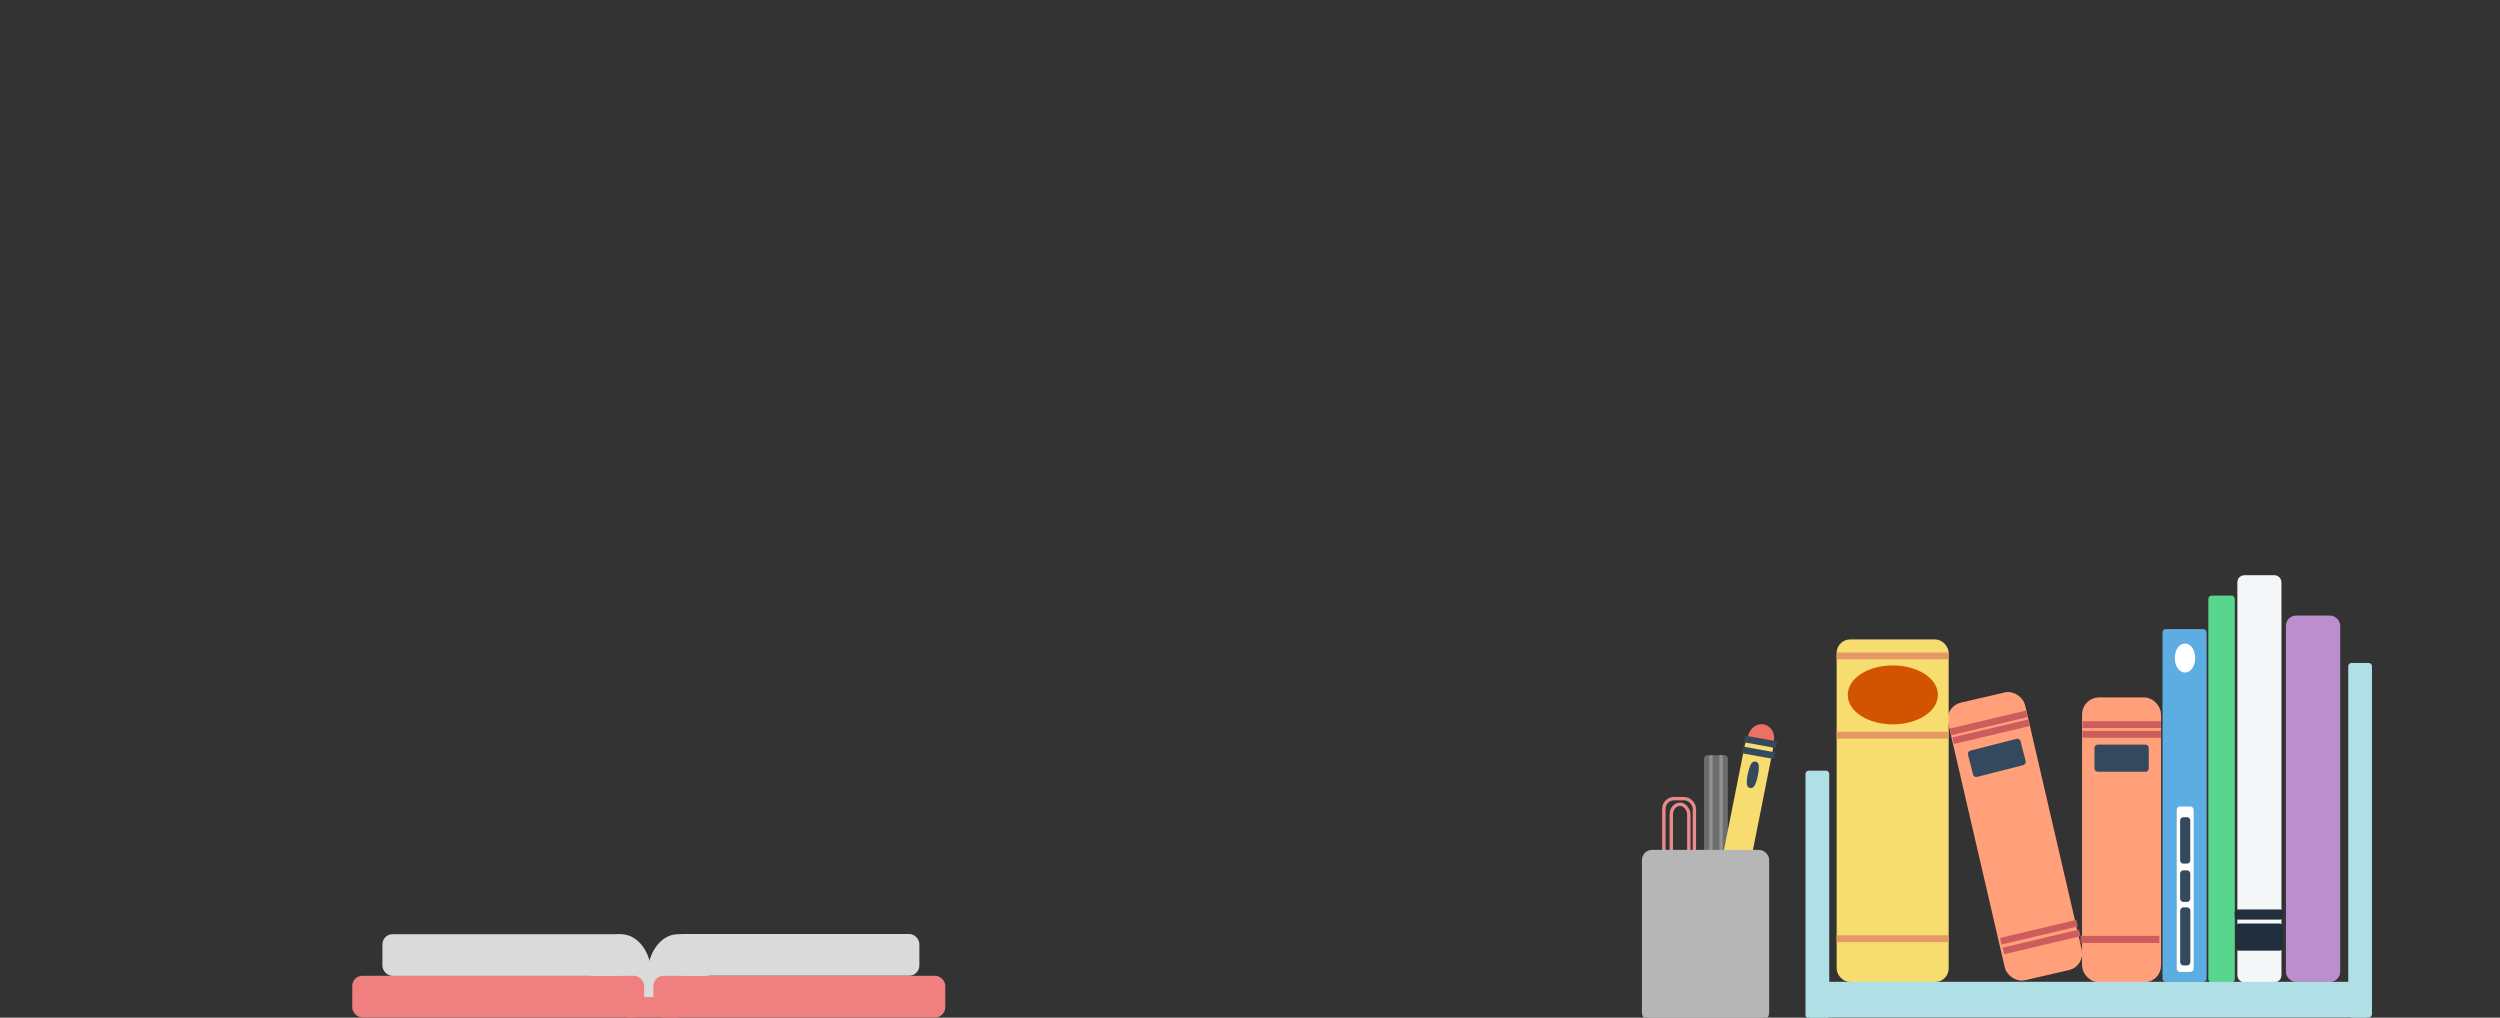 <svg xmlns="http://www.w3.org/2000/svg" xmlns:se="http://svg-edit.googlecode.com" xmlns:xlink="http://www.w3.org/1999/xlink" xmlns:dc="http://purl.org/dc/elements/1.1/" xmlns:cc="http://creativecommons.org/ns#" xmlns:rdf="http://www.w3.org/1999/02/22-rdf-syntax-ns#" xmlns:inkscape="http://www.inkscape.org/namespaces/inkscape" width="737" height="300" style="">
                                    <rect width="100%" height="100%" fill="#333333" stroke="none"/>
                                    <title>my vector image</title>
                                    <!-- Created with Vector Paint - http://www.vectorpaint.yaks.com/ https://chrome.google.com/webstore/detail/hnbpdiengicdefcjecjbnjnoifekhgdo -->
                                    <rect id="backgroundrect" width="100%" height="100%" x="0" y="0" fill="#04112c" stroke="#04112c" style="" class="" fill-opacity="1" stroke-opacity="1" opacity="0"/>
                                <g style="" class="currentLayer"><title>Layer 1</title><rect fill="none" stroke="#e98a8a" stroke-linejoin="round" stroke-dashoffset="" fill-rule="nonzero" id="svg_54" x="490.507" y="235.442" width="9" height="37.329" style="color: rgb(236, 112, 99);" class="" rx="3" ry="3"/><rect fill="none" stroke="#e98a8a" stroke-linejoin="round" stroke-dashoffset="" fill-rule="nonzero" x="492.699" y="237.086" width="5.164" height="37.329" style="color: rgb(236, 112, 99);" class="" rx="3" ry="3" id="svg_58"/><rect fill="#6d6d6d" stroke="#6d6d6d" stroke-width="2" stroke-linejoin="round" stroke-dashoffset="" fill-rule="nonzero" id="svg_55" x="503.365" y="223.63" width="5" height="41" style="color: rgb(236, 112, 99);" class=""/><path fill="#ec7063" fill-opacity="1" stroke="#ec7063" stroke-opacity="1" stroke-width="2" stroke-dasharray="none" stroke-linejoin="round" stroke-linecap="butt" stroke-dashoffset="" fill-rule="nonzero" opacity="1" marker-start="" marker-mid="" marker-end="" d="M516.202,217.878 C516.202,215.985 517.499,214.453 519.101,214.453 C520.703,214.453 522,215.985 522,217.878 C522,219.77 520.703,221.303 519.101,221.303 C517.499,221.303 516.202,219.77 516.202,217.878 z" id="svg_44" class="" transform="rotate(13.375 519.101,217.877) "/><rect fill="#f7dc6f" stroke="#f7dc6f" stroke-width="2" stroke-linejoin="round" stroke-dashoffset="" fill-rule="nonzero" id="svg_38" x="509.313" y="219.525" width="6.386" height="62" style="color: rgb(0, 0, 0);" class="" transform="rotate(11.247 512.506,250.525) " rx="0" ry="0"/><path fill="#dadada" fill-opacity="1" stroke="#dadada" stroke-opacity="1" stroke-width="2" stroke-dasharray="none" stroke-linejoin="round" stroke-linecap="butt" stroke-dashoffset="" fill-rule="nonzero" opacity="1" marker-start="" marker-mid="" marker-end="" d="M175.035,287.496 C175.035,281.366 178.623,276.401 183.053,276.401 C187.482,276.401 191.07,281.366 191.07,287.496 C191.07,293.626 187.482,298.591 183.053,298.591 C178.623,298.591 175.035,293.626 175.035,287.496 z" id="svg_21" class=""/><path fill="#dadada" fill-opacity="1" stroke="#dadada" stroke-opacity="1" stroke-width="2" stroke-dasharray="none" stroke-linejoin="round" stroke-linecap="butt" stroke-dashoffset="" fill-rule="nonzero" opacity="1" marker-start="" marker-mid="" marker-end="" d="M183.456,290.654 C183.456,288.013 187.044,285.875 191.474,285.875 C195.903,285.875 199.491,288.013 199.491,290.654 C199.491,293.294 195.903,295.433 191.474,295.433 C187.044,295.433 183.456,293.294 183.456,290.654 z" class="" id="svg_40"/><path fill="#dadada" fill-opacity="1" stroke="#dadada" stroke-opacity="1" stroke-width="2" stroke-dasharray="none" stroke-linejoin="round" stroke-linecap="butt" stroke-dashoffset="" fill-rule="nonzero" opacity="1" marker-start="" marker-mid="" marker-end="" d="M191.877,287.496 C191.877,281.366 195.465,276.401 199.895,276.401 C204.324,276.401 207.912,281.366 207.912,287.496 C207.912,293.626 204.324,298.591 199.895,298.591 C195.465,298.591 191.877,293.626 191.877,287.496 z" class="" id="svg_39"/><rect fill="#ffa07a" stroke="#ffa07a" stroke-width="2" stroke-linejoin="round" stroke-dashoffset="" fill-rule="nonzero" id="svg_1" x="583.362" y="205.553" width="21.294" height="82" style="color: rgb(255, 160, 122);" class="" rx="4" ry="4" transform="rotate(-13.049 594.007,246.553) "/><rect fill="#ffa07a" stroke="#ffa07a" stroke-width="2" stroke-linejoin="round" stroke-dashoffset="" fill-rule="nonzero" x="614.79" y="206.599" width="21.294" height="82" style="color: rgb(255, 160, 122);" class="" rx="4" ry="4" id="svg_5"/><path fill="#cd5c5c" fill-opacity="1" stroke="#cd5c5c" stroke-opacity="1" stroke-width="2" stroke-dasharray="none" stroke-linejoin="round" stroke-linecap="butt" stroke-dashoffset="" fill-rule="nonzero" opacity="1" marker-start="" marker-mid="" marker-end="" d="M574.692,213.098 L597.809,213.098 " id="svg_2" class="" transform="rotate(-13.324 586.25,213.098) "/><path fill="#cd5c5c" fill-opacity="1" stroke="#cd5c5c" stroke-opacity="1" stroke-width="2" stroke-dasharray="none" stroke-linejoin="round" stroke-linecap="butt" stroke-dashoffset="" fill-rule="nonzero" opacity="1" marker-start="" marker-mid="" marker-end="" d="M575.472,215.695 L598.589,215.695 " class="" transform="rotate(-13.324 587.029,215.695) " id="svg_25"/><path fill="#cd5c5c" fill-opacity="1" stroke="#cd5c5c" stroke-opacity="1" stroke-width="2" stroke-dasharray="none" stroke-linejoin="round" stroke-linecap="butt" stroke-dashoffset="" fill-rule="nonzero" opacity="1" marker-start="" marker-mid="" marker-end="" d="M589.517,274.812 L612.634,274.812 " class="" transform="rotate(-13.324 601.074,274.812) " id="svg_26"/><path fill="#cd5c5c" fill-opacity="1" stroke="#cd5c5c" stroke-opacity="1" stroke-width="2" stroke-dasharray="none" stroke-linejoin="round" stroke-linecap="butt" stroke-dashoffset="" fill-rule="nonzero" opacity="1" marker-start="" marker-mid="" marker-end="" d="M590.296,277.669 L613.413,277.669 " class="" transform="rotate(-13.324 601.853,277.669) " id="svg_27"/><path fill="#cd5c5c" fill-opacity="1" stroke="#cd5c5c" stroke-opacity="1" stroke-width="2" stroke-dasharray="none" stroke-linejoin="round" stroke-linecap="butt" stroke-dashoffset="" fill-rule="nonzero" opacity="1" marker-start="" marker-mid="" marker-end="" d="M613.913,213.624 L637.03,213.624 " class="" id="svg_7"/><path fill="#cd5c5c" fill-opacity="1" stroke="#cd5c5c" stroke-opacity="1" stroke-width="2" stroke-dasharray="none" stroke-linejoin="round" stroke-linecap="butt" stroke-dashoffset="" fill-rule="nonzero" opacity="1" marker-start="" marker-mid="" marker-end="" d="M613.913,216.481 L637.03,216.481 " class="" id="svg_8"/><path fill="#cd5c5c" fill-opacity="1" stroke="#cd5c5c" stroke-opacity="1" stroke-width="2" stroke-dasharray="none" stroke-linejoin="round" stroke-linecap="butt" stroke-dashoffset="" fill-rule="nonzero" opacity="1" marker-start="" marker-mid="" marker-end="" d="M613.413,276.897 L636.53,276.897 " class="" id="svg_10"/><path fill="#cd5c5c" fill-opacity="1" stroke="#cd5c5c" stroke-opacity="1" stroke-width="2" stroke-dasharray="none" stroke-linejoin="round" stroke-linecap="butt" stroke-dashoffset="" fill-rule="nonzero" opacity="1" marker-start="" marker-mid="" marker-end="" d="M613.413,276.994 L636.53,276.994 " class="" id="svg_9"/><rect fill="#34495e" stroke="#34495e" stroke-width="2" stroke-linejoin="round" stroke-dashoffset="" fill-rule="nonzero" id="svg_11" x="618.453" y="220.507" width="14" height="6" style="color: rgb(52, 73, 94);" class=""/><rect fill="#34495e" stroke="#34495e" stroke-width="2" stroke-linejoin="round" stroke-dashoffset="" fill-rule="nonzero" x="581.66" y="220.42" width="14" height="6" style="color: rgb(52, 73, 94);" class="" id="svg_24" transform="rotate(-14.309 588.659,223.42) "/><rect fill="#f7dc6f" stroke="#f7dc6f" stroke-width="2" stroke-linejoin="round" stroke-dashoffset="" fill-rule="nonzero" id="svg_19" x="542.44" y="189.498" width="31.026" height="99" style="color: rgb(247, 220, 111);" class="" rx="3" ry="3"/><path fill="#f7dc6f" fill-opacity="1" stroke="#e59866" stroke-opacity="1" stroke-width="2" stroke-dasharray="none" stroke-linejoin="round" stroke-linecap="butt" stroke-dashoffset="" fill-rule="nonzero" opacity="1" marker-start="" marker-mid="" marker-end="" d="M541.446,276.738 L574.433,276.738 " id="svg_12" class=""/><path fill="#f7dc6f" fill-opacity="1" stroke="#e59866" stroke-opacity="1" stroke-width="2" stroke-dasharray="none" stroke-linejoin="round" stroke-linecap="butt" stroke-dashoffset="" fill-rule="nonzero" opacity="1" marker-start="" marker-mid="" marker-end="" d="M541.446,216.744 L574.433,216.744 " class="" id="svg_14"/><path fill="#f7dc6f" fill-opacity="1" stroke="#e59866" stroke-opacity="1" stroke-width="2" stroke-dasharray="none" stroke-linejoin="round" stroke-linecap="butt" stroke-dashoffset="" fill-rule="nonzero" opacity="1" marker-start="" marker-mid="" marker-end="" d="M541.446,193.368 L574.433,193.368 " class="" id="svg_15"/><path fill="#d35400" fill-opacity="1" stroke="#d35400" stroke-opacity="1" stroke-width="2" stroke-dasharray="none" stroke-linejoin="round" stroke-linecap="butt" stroke-dashoffset="" fill-rule="nonzero" opacity="1" marker-start="" marker-mid="" marker-end="" d="M545.713,204.855 C545.713,200.611 551.214,197.173 558.005,197.173 C564.797,197.173 570.298,200.611 570.298,204.855 C570.298,209.099 564.797,212.537 558.005,212.537 C551.214,212.537 545.713,209.099 545.713,204.855 z" id="svg_4" class=""/><rect fill="#5dade2" stroke="#5dade2" stroke-width="2" stroke-linejoin="round" stroke-dashoffset="" fill-rule="nonzero" id="svg_16" x="638.509" y="186.455" width="11" height="102" style="color: rgb(93, 173, 226);" class=""/><path fill="#ffffff" fill-opacity="1" stroke="#ffffff" stroke-opacity="1" stroke-width="2" stroke-dasharray="none" stroke-linejoin="round" stroke-linecap="butt" stroke-dashoffset="" fill-rule="nonzero" opacity="1" marker-start="" marker-mid="" marker-end="" d="M642.134,193.986 C642.134,192.174 643.029,190.705 644.134,190.705 C645.239,190.705 646.134,192.174 646.134,193.986 C646.134,195.799 645.239,197.268 644.134,197.268 C643.029,197.268 642.134,195.799 642.134,193.986 z" id="svg_23" class=""/><rect fill="#ffffff" stroke="#ffffff" stroke-width="2" stroke-linejoin="round" stroke-dashoffset="" fill-rule="nonzero" id="svg_30" x="642.696" y="238.768" width="3" height="46.75" style="color: rgb(93, 173, 226);" class=""/><rect fill="#34495e" stroke="#34495e" stroke-width="2" stroke-linejoin="round" stroke-dashoffset="" fill-rule="nonzero" id="svg_33" x="643.72" y="268.482" width="1" height="15.125" style="color: rgb(93, 173, 226);" class=""/><rect fill="#34495e" stroke="#34495e" stroke-width="2" stroke-linejoin="round" stroke-dashoffset="" fill-rule="nonzero" x="643.696" y="241.909" width="1" height="11.688" style="color: rgb(93, 173, 226);" class="" id="svg_36"/><rect fill="#34495e" stroke="#34495e" stroke-width="2" stroke-linejoin="round" stroke-dashoffset="" fill-rule="nonzero" x="643.696" y="257.58" width="1" height="7.313" style="color: rgb(93, 173, 226);" class="" id="svg_37"/><rect fill="#58d68d" stroke="#58d68d" stroke-width="2" stroke-linejoin="round" stroke-dashoffset="" fill-rule="nonzero" id="svg_3" x="652.009" y="176.58" width="5.812" height="112" style="color: rgb(88, 214, 141);" class=""/><rect fill="#f4f6f7" stroke="#f4f6f7" stroke-width="2" stroke-linejoin="round" stroke-dashoffset="" fill-rule="nonzero" id="svg_6" x="660.574" y="170.574" width="11" height="118" style="color: rgb(244, 246, 247);" class="" rx="1" ry="1"/><rect fill="#212f3c" stroke="#212f3c" stroke-width="2" stroke-linejoin="round" stroke-dashoffset="" fill-rule="nonzero" id="svg_31" x="660.03" y="273.258" width="12" height="6" style="color: rgb(33, 47, 60);" class="" rx="0" ry="0"/><rect fill="#212f3c" stroke="#212f3c" stroke-width="2" stroke-linejoin="round" stroke-dashoffset="" fill-rule="nonzero" id="svg_35" x="659.768" y="269.101" width="12.368" height="1" style="color: rgb(4, 17, 44);" class="" rx="0" ry="0"/><rect fill="#bb8fce" stroke="#bb8fce" stroke-width="2" stroke-linejoin="round" stroke-dashoffset="" fill-rule="nonzero" id="svg_22" x="674.89" y="182.468" width="14" height="106" style="color: rgb(241, 148, 138);" class="" rx="2" ry="2" fill-opacity="1" stroke-opacity="1"/><rect fill="#b0e0e6" stroke="#b0e0e6" stroke-width="2" stroke-linejoin="round" stroke-dashoffset="" fill-rule="nonzero" id="svg_13" x="533.259" y="228.192" width="5" height="71" style="color: rgb(176, 224, 230);" class=""/><rect fill="#b0e0e6" stroke="#b0e0e6" stroke-width="2" stroke-linejoin="round" stroke-dashoffset="" fill-rule="nonzero" x="693.259" y="196.442" width="5" height="102.5" style="color: rgb(176, 224, 230);" class="" id="svg_28"/><rect fill="#b0e0e6" stroke="#b0e0e6" stroke-width="2" stroke-linejoin="round" stroke-dashoffset="" fill-rule="nonzero" id="svg_17" x="533.759" y="290.442" width="164" height="8.5" style="color: rgb(176, 224, 230);" class=""/><rect fill="#f08080" stroke="#f08080" stroke-width="2" stroke-linejoin="round" stroke-dashoffset="" fill-rule="nonzero" id="svg_18" x="104.85" y="288.656" width="84.048" height="10.286" style="color: rgb(176, 224, 230);" class="" fill-opacity="1" stroke-opacity="1" rx="2" ry="2"/><rect fill="#f08080" stroke="#f08080" stroke-width="2" stroke-linejoin="round" stroke-dashoffset="" fill-rule="nonzero" x="193.619" y="288.656" width="84.048" height="10.286" style="color: rgb(176, 224, 230);" class="" fill-opacity="1" stroke-opacity="1" id="svg_34" rx="2" ry="2"/><rect fill="#dadada" stroke="#dadada" stroke-width="2" stroke-linejoin="round" stroke-dashoffset="" fill-rule="nonzero" x="113.738" y="276.394" width="70.633" height="10.286" style="color: rgb(176, 224, 230);" class="" id="svg_32" rx="2" ry="2"/><rect fill="#dadada" stroke="#dadada" stroke-width="2" stroke-linejoin="round" stroke-dashoffset="" fill-rule="nonzero" x="199.398" y="276.341" width="70.633" height="10.286" style="color: rgb(176, 224, 230);" class="" id="svg_20" rx="2" ry="2"/><rect fill="#f08080" stroke="#f08080" stroke-width="2" stroke-linejoin="round" stroke-dashoffset="" fill-rule="nonzero" id="svg_29" x="185" y="294.942" width="15" height="4" style="color: rgb(240, 128, 128);" class=""/><path fill="#34495e" fill-opacity="1" stroke="#34495e" stroke-opacity="1" stroke-width="2" stroke-dasharray="none" stroke-linejoin="round" stroke-linecap="butt" stroke-dashoffset="" fill-rule="nonzero" opacity="1" marker-start="" marker-mid="" marker-end="" d="M514.289,217.836 L523.751,219.556 " id="svg_47" class=""/><path fill="#34495e" fill-opacity="1" stroke="#34495e" stroke-opacity="1" stroke-width="2" stroke-dasharray="none" stroke-linejoin="round" stroke-linecap="butt" stroke-dashoffset="" fill-rule="nonzero" opacity="1" marker-start="" marker-mid="" marker-end="" d="M513.643,221.062 L523.106,222.782 " id="svg_49" class=""/><path fill="#919191" fill-opacity="1" stroke="#919191" stroke-opacity="1" stroke-width="1" stroke-dasharray="none" stroke-linejoin="round" stroke-linecap="butt" stroke-dashoffset="" fill-rule="nonzero" opacity="1" marker-start="" marker-mid="" marker-end="" d="M504.392,222.707 L504.392,251.679 " id="svg_41" class=""/><path fill="#34495e" fill-opacity="1" stroke="#34495e" stroke-opacity="1" stroke-width="2" stroke-dasharray="none" stroke-linejoin="round" stroke-linecap="butt" stroke-dashoffset="" fill-rule="nonzero" opacity="1" marker-start="" marker-mid="" marker-end="" d="M516.228,228.406 C516.228,226.749 516.452,225.406 516.728,225.406 C517.005,225.406 517.228,226.749 517.228,228.406 C517.228,230.063 517.005,231.406 516.728,231.406 C516.452,231.406 516.228,230.063 516.228,228.406 z" id="svg_52" class="" transform="rotate(11.816 516.728,228.405) "/><path fill="#919191" fill-opacity="1" stroke="#919191" stroke-opacity="1" stroke-width="1" stroke-dasharray="none" stroke-linejoin="round" stroke-linecap="butt" stroke-dashoffset="" fill-rule="nonzero" opacity="1" marker-start="" marker-mid="" marker-end="" d="M507.382,222.62 L507.382,257.947 " id="svg_45" class=""/><rect fill="#b6b6b6" stroke="#b6b6b6" stroke-width="2" stroke-linejoin="round" stroke-dashoffset="" fill-rule="nonzero" id="svg_43" x="485.043" y="251.545" width="35.505" height="48.897" style="color: rgb(4, 17, 44);" class="" rx="2" ry="2"/></g></svg>
